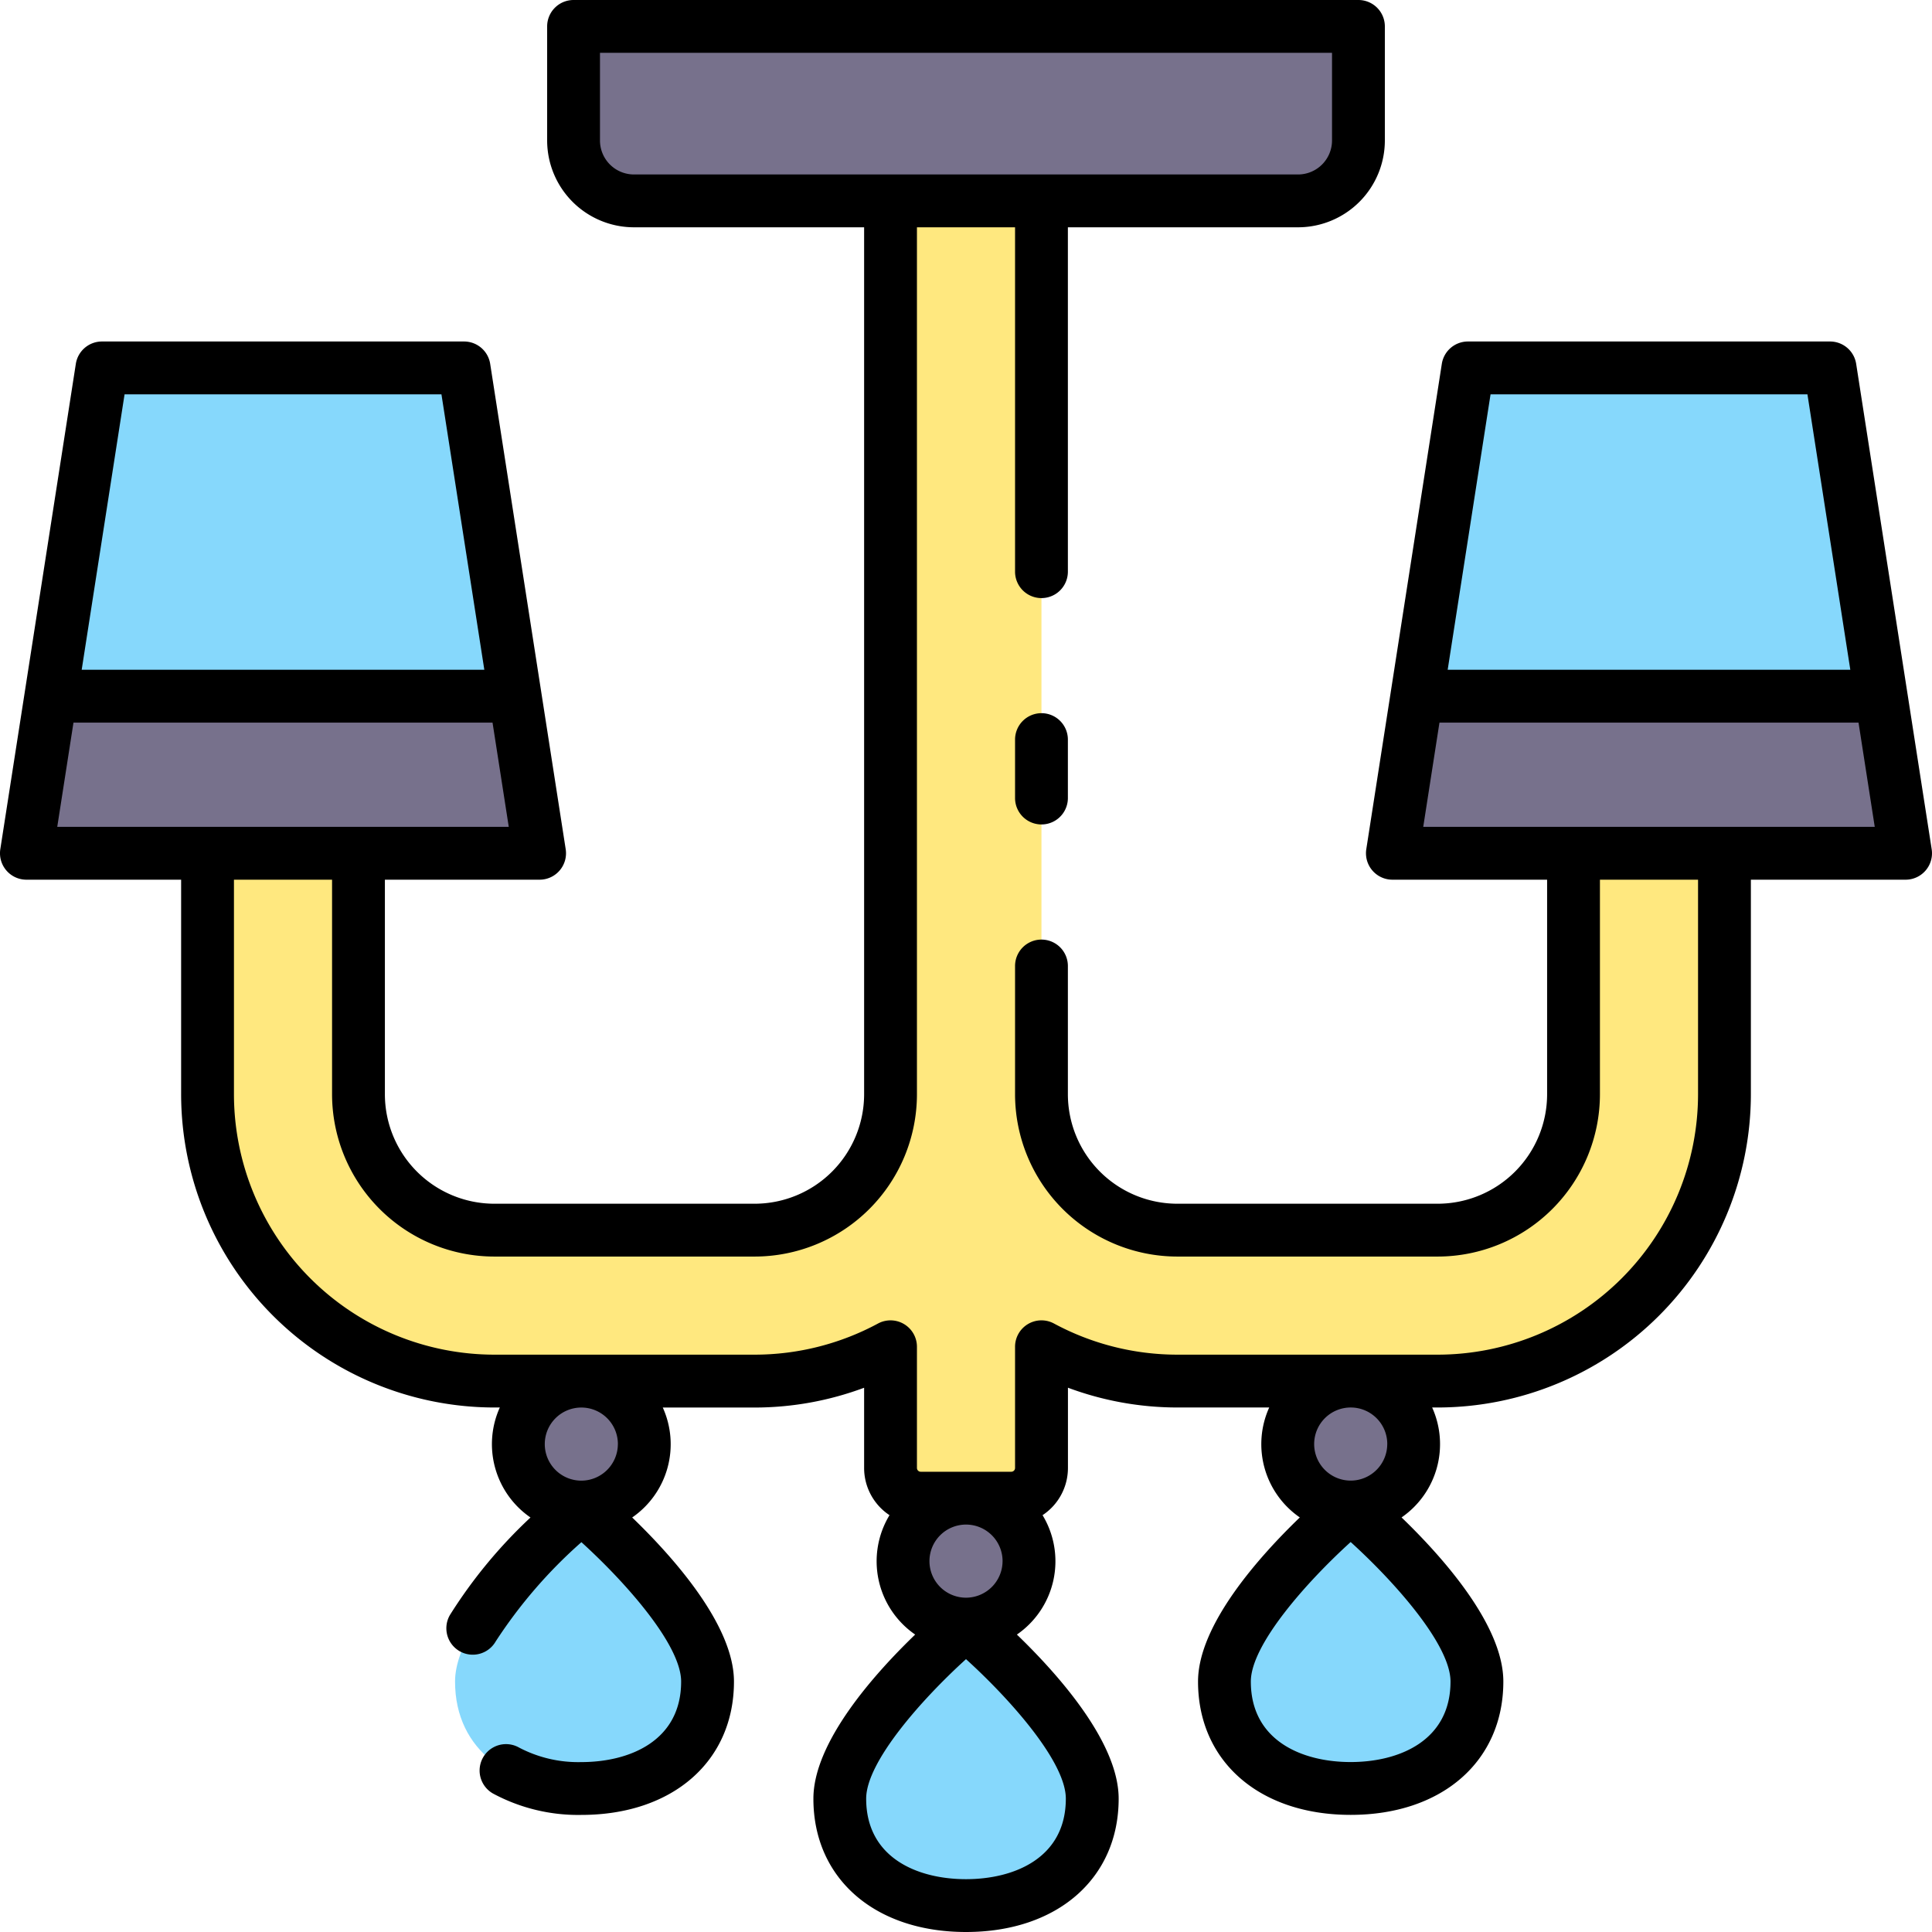 <svg height="512" viewBox="0 0 128 128" width="512" xmlns="http://www.w3.org/2000/svg"><g><g><path d="m38 1.747h52a0 0 0 0 1 0 0v7.562a4 4 0 0 1 -4 4h-44a4 4 0 0 1 -4-4v-7.562a0 0 0 0 1 0 0z" fill="#77718c"/><path d="m104.25 56.532v15.968a9 9 0 0 1 -9 9h-17.25a9 9 0 0 1 -9-9v-59.191h-10v59.191a9 9 0 0 1 -9 9h-17.25a9 9 0 0 1 -9-9v-15.968h-10v15.968a19 19 0 0 0 19 19h17.25a18.882 18.882 0 0 0 9-2.273v8.03a2 2 0 0 0 2 2h6a2 2 0 0 0 2-2v-8.03a18.882 18.882 0 0 0 9 2.273h17.25a19 19 0 0 0 19-19v-15.968z" fill="#ffe87f"/><path d="m72.364 119.162c0 4.619-3.745 7.085-8.364 7.085s-8.364-2.466-8.364-7.085 8.364-11.562 8.364-11.562 8.364 6.942 8.364 11.562z" fill="#86d8fc"/><path d="m68.172 103.429a4.172 4.172 0 1 1 -4.172-4.172 4.172 4.172 0 0 1 4.172 4.172z" fill="#77718c"/><path d="m97.852 111.405c0 4.619-3.745 7.085-8.365 7.085s-8.364-2.466-8.364-7.085 8.364-11.561 8.364-11.561 8.365 6.941 8.365 11.561z" fill="#86d8fc"/><path d="m93.659 95.672a4.172 4.172 0 1 1 -4.172-4.172 4.172 4.172 0 0 1 4.172 4.172z" fill="#77718c"/><path d="m30.148 111.405c0 4.619 3.745 7.085 8.364 7.085s8.365-2.466 8.365-7.085-8.365-11.561-8.365-11.561-8.364 6.941-8.364 11.561z" fill="#86d8fc"/><path d="m34.341 95.672a4.172 4.172 0 1 0 4.171-4.172 4.171 4.171 0 0 0 -4.171 4.172z" fill="#77718c"/><path d="m121.246 24.375h-23.992l-3.385 21.75h30.761z" fill="#86d8fc"/><path d="m93.869 46.125-1.619 10.407h34l-1.62-10.407z" fill="#77718c"/><path d="m6.754 24.375h23.992l3.384 21.75h-30.761z" fill="#86d8fc"/><path d="m34.13 46.125 1.62 10.407h-34l1.619-10.407z" fill="#77718c"/></g><g><path d="m69 47.25a1.75 1.75 0 0 0 -1.75 1.75v3.872a1.75 1.75 0 0 0 3.5 0v-3.872a1.75 1.75 0 0 0 -1.75-1.75z"/><path d="m127.979 56.263-1.619-10.407-3.384-21.75a1.751 1.751 0 0 0 -1.73-1.481h-23.992a1.751 1.751 0 0 0 -1.73 1.481l-3.384 21.75-1.62 10.407a1.752 1.752 0 0 0 1.73 2.019h10.25v14.218a7.258 7.258 0 0 1 -7.25 7.25h-17.25a7.258 7.258 0 0 1 -7.25-7.25v-8.5a1.75 1.75 0 0 0 -3.5 0v8.5a10.762 10.762 0 0 0 10.75 10.75h17.25a10.762 10.762 0 0 0 10.75-10.75v-14.218h6.5v14.218a17.269 17.269 0 0 1 -17.25 17.25h-17.25a17.239 17.239 0 0 1 -8.168-2.062 1.749 1.749 0 0 0 -2.582 1.539v8.03a.25.25 0 0 1 -.25.25h-6a.25.25 0 0 1 -.25-.25v-8.03a1.75 1.75 0 0 0 -2.582-1.539 17.239 17.239 0 0 1 -8.168 2.062h-17.25a17.269 17.269 0 0 1 -17.25-17.25v-14.218h6.5v14.218a10.762 10.762 0 0 0 10.75 10.75h17.25a10.762 10.762 0 0 0 10.75-10.75v-57.441h6.5v22.816a1.75 1.75 0 0 0 3.5 0v-22.816h15.25a5.756 5.756 0 0 0 5.75-5.75v-7.562a1.75 1.75 0 0 0 -1.75-1.747h-52a1.75 1.75 0 0 0 -1.75 1.75v7.559a5.756 5.756 0 0 0 5.75 5.75h15.25v57.441a7.258 7.258 0 0 1 -7.25 7.25h-17.25a7.258 7.258 0 0 1 -7.25-7.25v-14.218h10.25a1.75 1.75 0 0 0 1.729-2.019l-1.619-10.407-3.384-21.75a1.751 1.751 0 0 0 -1.73-1.481h-23.992a1.751 1.751 0 0 0 -1.73 1.481l-3.384 21.75-1.62 10.407a1.752 1.752 0 0 0 1.73 2.019h10.25v14.218a20.774 20.774 0 0 0 20.75 20.75h.364a5.9 5.9 0 0 0 2.032 7.288 32.439 32.439 0 0 0 -5.338 6.462 1.75 1.75 0 0 0 3.029 1.755 32 32 0 0 1 5.683-6.582c2.921 2.652 6.607 6.8 6.607 9.235 0 3.933-3.417 5.335-6.614 5.335a8.421 8.421 0 0 1 -4.127-.964 1.75 1.75 0 0 0 -1.721 3.048 11.9 11.9 0 0 0 5.848 1.416c6.049 0 10.114-3.55 10.114-8.835 0-3.75-4.052-8.276-6.743-10.871a5.894 5.894 0 0 0 2.027-7.284h6.089a20.778 20.778 0 0 0 7.25-1.311v5.318a3.749 3.749 0 0 0 1.682 3.124 5.895 5.895 0 0 0 1.7 7.91c-2.691 2.595-6.742 7.121-6.742 10.871-.004 5.281 4.06 8.835 10.11 8.835s10.114-3.551 10.114-8.835c0-3.75-4.051-8.276-6.742-10.871a5.895 5.895 0 0 0 1.7-7.91 3.749 3.749 0 0 0 1.682-3.124v-5.321a20.773 20.773 0 0 0 7.246 1.311h6.089a5.894 5.894 0 0 0 2.027 7.284c-2.691 2.595-6.743 7.121-6.743 10.871 0 5.285 4.064 8.835 10.114 8.835s10.113-3.55 10.113-8.835c0-3.75-4.052-8.276-6.743-10.871a5.9 5.9 0 0 0 2.027-7.284h.364a20.774 20.774 0 0 0 20.752-20.75v-14.218h10.25a1.75 1.75 0 0 0 1.729-2.019zm-88.229-46.954v-5.809h48.5v5.809a2.253 2.253 0 0 1 -2.25 2.25h-44a2.253 2.253 0 0 1 -2.25-2.25zm-31.497 16.816h20.994l2.841 18.25h-26.676zm-3.385 21.75h27.764l1.075 6.907h-29.914zm36.067 47.8a2.426 2.426 0 0 1 -2.421 2.422 2.422 2.422 0 1 1 2.423-2.422zm25.487 7.757a2.426 2.426 0 0 1 -2.422 2.419 2.422 2.422 0 1 1 2.423-2.422zm4.192 15.733c0 3.933-3.417 5.335-6.614 5.335s-6.614-1.4-6.614-5.335c0-2.435 3.692-6.591 6.614-9.242 2.922 2.648 6.614 6.804 6.614 9.239zm25.486-7.76c0 3.933-3.417 5.335-6.615 5.335s-6.614-1.4-6.614-5.335c0-2.435 3.692-6.59 6.614-9.242 2.924 2.652 6.615 6.807 6.615 9.242zm-4.191-15.733a2.425 2.425 0 0 1 -2.421 2.422 2.422 2.422 0 1 1 2.423-2.422zm6.844-69.547h20.994l2.841 18.25h-26.676zm15.5 28.657h-19.96l1.075-6.907h27.764l1.075 6.907z"/></g></g></svg>